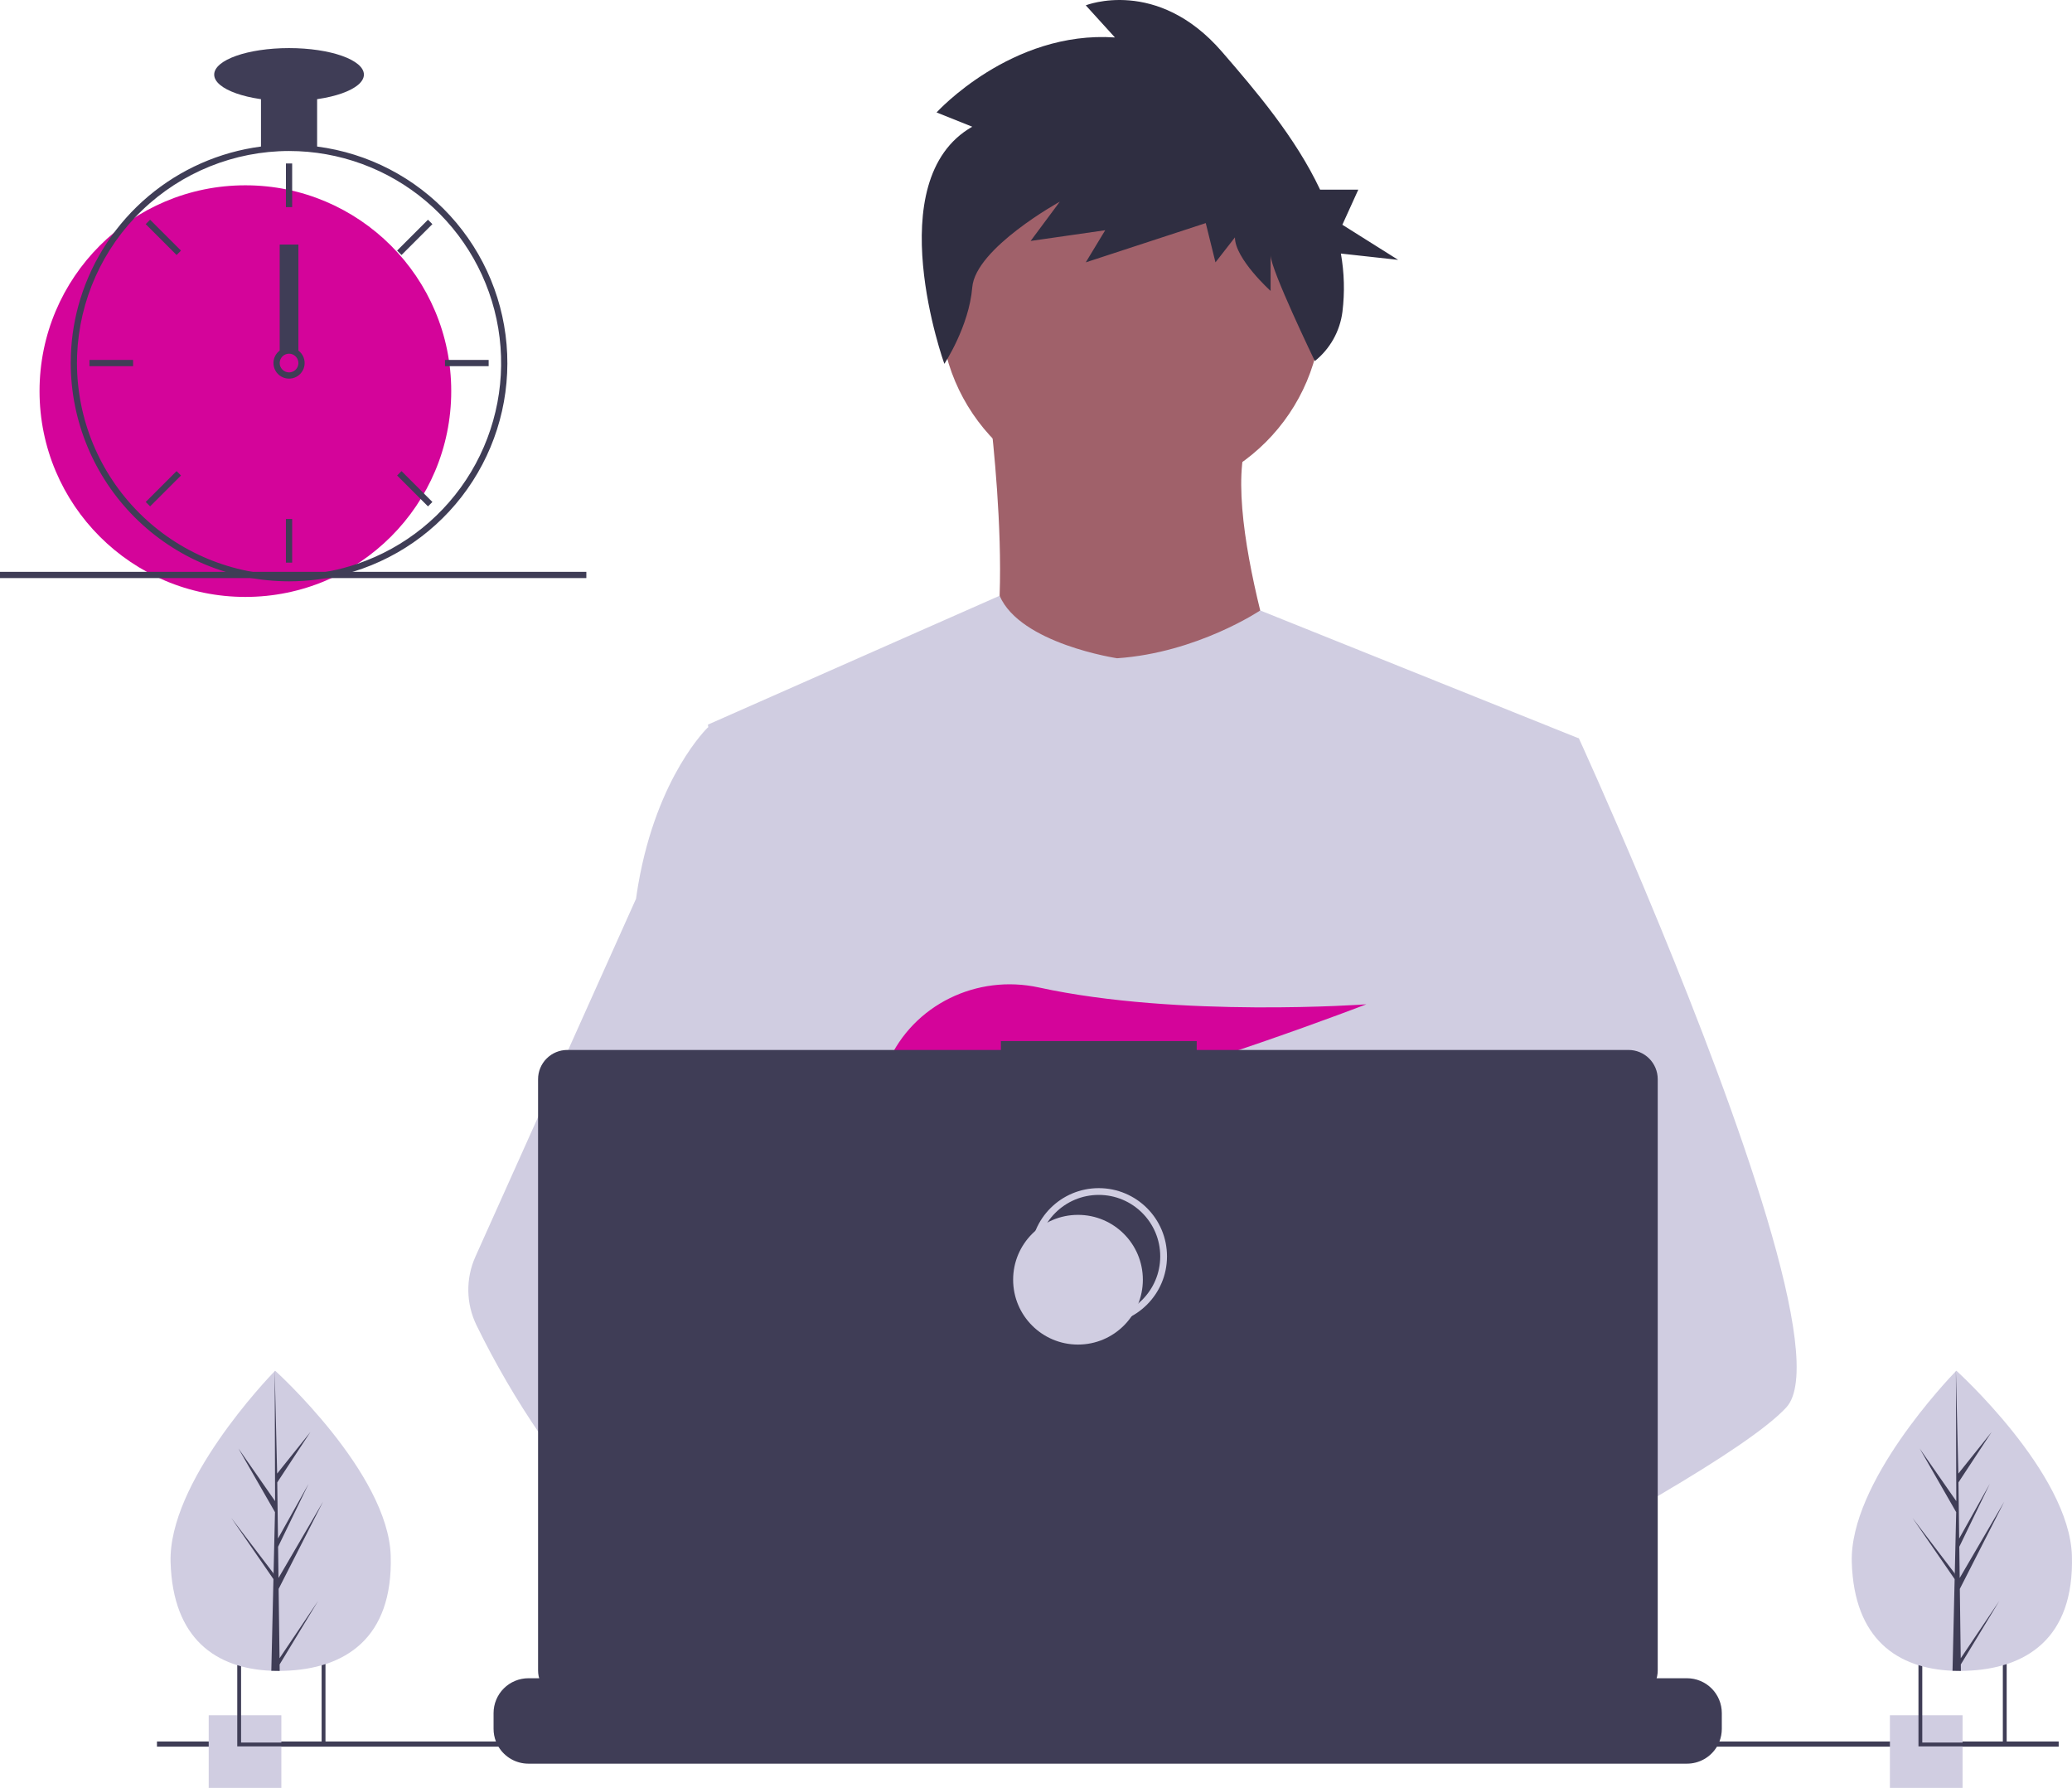 <svg width="612" height="528" viewBox="0 0 612 528" fill="none" xmlns="http://www.w3.org/2000/svg">
<path d="M334.053 147.042C365.175 147.042 390.405 121.821 390.405 90.708C390.405 59.595 365.175 34.373 334.053 34.373C302.931 34.373 277.701 59.595 277.701 90.708C277.701 121.821 302.931 147.042 334.053 147.042Z" fill="#A0616A"/>
<path d="M291.993 118.875C291.993 118.875 302.61 198.887 286.277 207.867C269.943 216.848 383.463 217.665 383.463 217.665C383.463 217.665 358.145 148.267 369.579 127.04L291.993 118.875Z" fill="#A0616A"/>
<path d="M466.356 218.069L456.915 261.047L436.953 351.973L436.355 356.952L429.466 414.6L424.883 452.896L421.81 478.621C403.128 488.22 389.587 494.847 389.587 494.847C389.587 494.847 388.422 489.009 386.545 481.54C373.433 485.47 349.171 491.989 328.611 493.292C336.098 501.634 339.539 509.471 334.872 515.255C320.787 532.691 262.639 496.164 242.301 482.543C241.828 485.805 241.648 489.102 241.765 492.395L226.201 480.429L227.741 452.896L230.339 406.311L233.603 347.889C232.574 345.388 231.711 342.821 231.021 340.206C226.254 323.26 220.469 289.422 216.032 261.047C212.461 238.21 209.779 218.912 209.212 214.806C209.135 214.27 209.097 213.994 209.097 213.994L295.253 175.935C301.376 190.131 329.968 194.398 329.968 194.398C353.654 192.766 372.222 180.279 372.222 180.279L466.356 218.069Z" fill="#D0CDE1"/>
<path d="M396.124 478.521C396.124 478.521 392.476 479.77 386.545 481.54C373.433 485.47 349.172 491.989 328.612 493.291C310.91 494.425 295.951 491.698 293.215 480.153C292.043 475.189 293.706 471.106 297.331 467.75C308.151 457.722 336.413 454.129 358.827 452.896C365.157 452.551 371.012 452.39 375.886 452.329C384.162 452.222 389.587 452.39 389.587 452.39L389.717 452.896L396.124 478.521Z" fill="#A0616A"/>
<path d="M287.173 37.42L276.637 33.204C276.637 33.204 298.668 8.957 329.319 11.065L320.698 1.577C320.698 1.577 341.771 -6.857 360.928 15.282C370.999 26.92 382.65 40.599 389.914 56.009H401.198L396.488 66.376L412.971 76.742L396.053 74.88C397.061 80.557 397.216 86.352 396.512 92.075C395.786 97.799 392.864 103.017 388.363 106.629C388.363 106.629 375.296 79.589 375.296 75.372V85.915C375.296 85.915 364.759 76.427 364.759 70.101L359.012 77.481L356.139 65.884L320.698 77.481L326.445 67.993L304.415 71.156L313.036 59.559C313.036 59.559 288.131 73.264 287.173 84.86C286.216 96.457 278.926 107.445 278.926 107.445C278.926 107.445 259.396 53.234 287.173 37.42Z" fill="#2F2E41"/>
<path d="M527.609 415.649C521.869 421.87 507.646 431.239 490.404 441.382C483.99 445.151 477.162 449.035 470.196 452.896C453.575 462.112 436.172 471.244 421.811 478.621C403.128 488.22 389.588 494.847 389.588 494.847C389.588 494.847 388.423 489.009 386.545 481.54C384.032 471.542 380.246 458.619 376.3 452.896C376.162 452.697 376.024 452.513 375.886 452.329C374.736 450.82 373.579 449.939 372.438 449.939L429.467 414.6L454.111 399.324L436.356 356.952L414.087 303.801L427.528 261.046L441.038 218.069H466.357C466.357 218.069 474.741 236.363 485.461 261.874C487.063 265.689 488.718 269.665 490.404 273.771C512.459 327.397 539.954 402.281 527.609 415.649Z" fill="#D0CDE1"/>
<path d="M334.872 515.255C320.787 532.691 262.639 496.164 242.301 482.543C237.871 479.579 235.235 477.702 235.235 477.702L253.841 452.896L259.734 445.044C259.734 445.044 265.007 447.84 272.8 452.39C273.084 452.559 273.367 452.727 273.658 452.896C280.379 456.841 288.816 461.997 297.33 467.75C309.077 475.695 320.955 484.757 328.611 493.291C336.098 501.634 339.538 509.471 334.872 515.255Z" fill="#A0616A"/>
<path d="M272.8 452.391C270.721 452.383 268.644 452.552 266.593 452.896C248.976 455.922 243.78 471.864 242.301 482.543C241.827 485.805 241.648 489.102 241.765 492.395L226.201 480.429L220.53 476.07C206.882 471.313 194.72 462.863 184.176 452.896C175.028 444.097 166.823 434.369 159.692 423.869C152.59 413.521 146.258 402.664 140.749 391.387C139.212 388.241 138.385 384.794 138.328 381.293C138.271 377.791 138.985 374.32 140.419 371.125L159.692 328.186L187.862 265.429C188.069 263.935 188.296 262.474 188.544 261.047C194.13 229.024 209.097 214.806 209.097 214.806H220.53L228.178 261.047L237.68 318.495L231.021 340.206L215.633 390.346L230.339 406.311L272.8 452.391Z" fill="#D0CDE1"/>
<path d="M285.741 318.541L295.515 329.941C299.146 329.248 302.938 328.435 306.844 327.522L304.037 318.541L310.901 326.547C352.28 316.372 403.569 296.592 403.569 296.592C403.569 296.592 348.197 300.651 306.854 291.621C288.561 287.626 269.741 296.691 262.234 313.839C257.871 323.806 258.556 332.442 274.031 332.442C279.26 332.353 284.474 331.862 289.627 330.975L285.741 318.541Z" fill="#D4049A"/>
<path d="M508.565 505.909V510.559C508.568 511.835 508.332 513.101 507.868 514.29C507.662 514.82 507.414 515.332 507.125 515.822C506.211 517.355 504.915 518.623 503.364 519.504C501.812 520.385 500.058 520.848 498.274 520.847H156.076C154.291 520.848 152.537 520.385 150.986 519.504C149.434 518.623 148.138 517.355 147.225 515.822C146.936 515.332 146.687 514.82 146.482 514.29C146.018 513.101 145.782 511.835 145.784 510.559V505.909C145.784 504.558 146.05 503.22 146.567 501.971C147.084 500.723 147.842 499.589 148.798 498.633C149.753 497.678 150.888 496.92 152.137 496.403C153.386 495.886 154.724 495.62 156.076 495.62H175.801V493.452C175.801 493.396 175.812 493.34 175.833 493.288C175.855 493.236 175.886 493.189 175.926 493.149C175.966 493.109 176.013 493.077 176.066 493.056C176.118 493.034 176.174 493.023 176.23 493.023H186.522C186.578 493.023 186.634 493.034 186.686 493.056C186.738 493.077 186.785 493.109 186.825 493.149C186.865 493.189 186.897 493.236 186.918 493.288C186.94 493.34 186.951 493.396 186.951 493.452V495.62H193.38V493.452C193.38 493.396 193.391 493.34 193.412 493.288C193.434 493.236 193.466 493.189 193.505 493.149C193.545 493.109 193.593 493.077 193.645 493.056C193.697 493.034 193.753 493.023 193.809 493.023H204.101C204.157 493.023 204.213 493.034 204.265 493.056C204.317 493.077 204.365 493.109 204.404 493.149C204.444 493.189 204.476 493.236 204.497 493.288C204.519 493.34 204.53 493.396 204.53 493.452V495.62H210.967V493.452C210.967 493.396 210.978 493.34 210.999 493.288C211.021 493.236 211.053 493.189 211.092 493.149C211.132 493.109 211.18 493.077 211.232 493.056C211.284 493.034 211.34 493.023 211.396 493.023H221.688C221.744 493.023 221.8 493.034 221.852 493.056C221.904 493.077 221.951 493.109 221.991 493.149C222.031 493.189 222.063 493.236 222.084 493.288C222.106 493.34 222.117 493.396 222.117 493.452V495.62H228.546V493.452C228.546 493.396 228.557 493.34 228.579 493.288C228.6 493.236 228.632 493.189 228.672 493.149C228.712 493.109 228.759 493.077 228.811 493.056C228.863 493.034 228.919 493.023 228.975 493.023H239.267C239.323 493.023 239.379 493.034 239.431 493.056C239.483 493.077 239.531 493.109 239.571 493.149C239.61 493.189 239.642 493.236 239.664 493.288C239.685 493.34 239.696 493.396 239.696 493.452V495.62H246.125V493.452C246.125 493.396 246.136 493.34 246.158 493.288C246.179 493.236 246.211 493.189 246.251 493.149C246.291 493.109 246.338 493.077 246.39 493.056C246.442 493.034 246.498 493.023 246.555 493.023H256.846C256.903 493.023 256.958 493.034 257.011 493.056C257.063 493.077 257.11 493.109 257.15 493.149C257.19 493.189 257.221 493.236 257.243 493.288C257.264 493.34 257.275 493.396 257.275 493.452V495.62H263.712V493.452C263.712 493.396 263.723 493.34 263.745 493.288C263.766 493.236 263.798 493.189 263.838 493.149C263.878 493.109 263.925 493.077 263.977 493.056C264.029 493.034 264.085 493.023 264.142 493.023H274.433C274.49 493.023 274.545 493.034 274.597 493.056C274.65 493.077 274.697 493.109 274.737 493.149C274.777 493.189 274.808 493.236 274.83 493.288C274.851 493.34 274.862 493.396 274.862 493.452V495.62H281.292V493.452C281.292 493.396 281.303 493.34 281.324 493.288C281.346 493.236 281.377 493.189 281.417 493.149C281.457 493.109 281.504 493.077 281.556 493.056C281.609 493.034 281.664 493.023 281.721 493.023H362.337C362.394 493.023 362.449 493.034 362.501 493.056C362.554 493.077 362.601 493.109 362.641 493.149C362.681 493.189 362.712 493.236 362.734 493.288C362.755 493.34 362.766 493.396 362.766 493.452V495.62H369.203V493.452C369.203 493.396 369.214 493.34 369.236 493.288C369.257 493.236 369.289 493.189 369.329 493.149C369.369 493.109 369.416 493.077 369.468 493.056C369.52 493.034 369.576 493.023 369.632 493.023H379.924C380.038 493.025 380.146 493.07 380.226 493.15C380.307 493.231 380.352 493.339 380.353 493.452V495.62H386.783V493.452C386.783 493.396 386.794 493.34 386.815 493.288C386.837 493.236 386.868 493.189 386.908 493.149C386.948 493.109 386.995 493.077 387.047 493.056C387.1 493.034 387.155 493.023 387.212 493.023H397.503C397.56 493.023 397.616 493.034 397.668 493.056C397.72 493.077 397.767 493.109 397.807 493.149C397.847 493.189 397.879 493.236 397.9 493.288C397.922 493.34 397.933 493.396 397.933 493.452V495.62H404.362V493.452C404.362 493.396 404.373 493.34 404.394 493.288C404.416 493.236 404.448 493.189 404.487 493.149C404.527 493.109 404.575 493.077 404.627 493.056C404.679 493.034 404.735 493.023 404.791 493.023H415.083C415.139 493.023 415.195 493.034 415.247 493.056C415.299 493.077 415.346 493.109 415.386 493.149C415.426 493.189 415.458 493.236 415.479 493.288C415.501 493.34 415.512 493.396 415.512 493.452V495.62H421.949V493.452C421.949 493.396 421.96 493.34 421.981 493.288C422.003 493.236 422.034 493.189 422.074 493.149C422.114 493.109 422.162 493.077 422.214 493.056C422.266 493.034 422.322 493.023 422.378 493.023H432.67C432.782 493.025 432.89 493.071 432.969 493.151C433.048 493.231 433.092 493.34 433.091 493.452V495.62H439.528V493.452C439.528 493.396 439.539 493.34 439.561 493.288C439.582 493.236 439.614 493.189 439.654 493.149C439.693 493.109 439.741 493.077 439.793 493.056C439.845 493.034 439.901 493.023 439.957 493.023H450.249C450.305 493.023 450.361 493.034 450.413 493.056C450.465 493.077 450.513 493.109 450.553 493.149C450.592 493.189 450.624 493.236 450.646 493.288C450.667 493.34 450.678 493.396 450.678 493.452V495.62H457.107V493.452C457.107 493.396 457.118 493.34 457.14 493.288C457.161 493.236 457.193 493.189 457.233 493.149C457.273 493.109 457.32 493.077 457.372 493.056C457.424 493.034 457.48 493.023 457.537 493.023H467.828C467.885 493.023 467.94 493.034 467.992 493.056C468.045 493.077 468.092 493.109 468.132 493.149C468.172 493.189 468.203 493.236 468.225 493.288C468.246 493.34 468.257 493.396 468.257 493.452V495.62H498.274C499.625 495.62 500.964 495.886 502.213 496.403C503.461 496.92 504.596 497.678 505.552 498.633C506.508 499.589 507.266 500.723 507.783 501.971C508.3 503.22 508.566 504.558 508.565 505.909Z" fill="#3F3D56"/>
<path d="M608.071 514.29H46.362V515.822H608.071V514.29Z" fill="#3F3D56"/>
<path d="M481.012 310.076H353.464V307.448H295.629V310.076H167.555C165.267 310.076 163.073 310.985 161.455 312.602C159.837 314.22 158.928 316.414 158.928 318.701V493.3C158.928 495.587 159.837 497.781 161.455 499.398C163.073 501.016 165.267 501.925 167.555 501.925H481.012C483.3 501.925 485.494 501.016 487.112 499.398C488.73 497.781 489.639 495.587 489.639 493.3V318.701C489.639 317.568 489.416 316.447 488.982 315.4C488.549 314.354 487.913 313.403 487.112 312.602C486.311 311.801 485.36 311.166 484.313 310.733C483.266 310.299 482.145 310.076 481.012 310.076Z" fill="#3F3D56"/>
<path d="M324.535 390.185C335.115 390.185 343.693 381.61 343.693 371.033C343.693 360.455 335.115 351.881 324.535 351.881C313.954 351.881 305.377 360.455 305.377 371.033C305.377 381.61 313.954 390.185 324.535 390.185Z" stroke="#D0CDE1" stroke-width="2" stroke-miterlimit="10"/>
<path d="M318.404 397.079C328.985 397.079 337.562 388.505 337.562 377.927C337.562 367.35 328.985 358.775 318.404 358.775C307.823 358.775 299.246 367.35 299.246 377.927C299.246 388.505 307.823 397.079 318.404 397.079Z" fill="#D0CDE1"/>
<path d="M83.103 506.55H61.647V528H83.103V506.55Z" fill="#D0CDE1"/>
<path d="M70.079 489.696V515.743H96.134V489.696H70.079ZM95 514.609H71.206V490.83H95V514.609Z" fill="#3F3D56"/>
<path d="M579.676 506.55H558.219V528H579.676V506.55Z" fill="#D0CDE1"/>
<path d="M566.651 489.696V515.743H592.706V489.696H566.651ZM591.572 514.609H567.778V490.83H591.572V514.609Z" fill="#3F3D56"/>
<path d="M72.478 176.285C106.057 176.285 133.278 149.073 133.278 115.504C133.278 81.936 106.057 54.723 72.478 54.723C38.9 54.723 11.679 81.936 11.679 115.504C11.679 149.073 38.9 176.285 72.478 176.285Z" fill="#D4049A"/>
<path d="M93.666 43.276C88.161 42.576 82.589 42.576 77.084 43.276C64.82 44.886 53.275 49.979 43.819 57.951C34.363 65.924 27.394 76.441 23.737 88.254C22.074 93.638 21.133 99.218 20.937 104.849C20.909 105.632 20.891 106.424 20.891 107.216C20.908 124.308 27.707 140.695 39.797 152.78C51.886 164.866 68.278 171.664 85.375 171.681C86.748 171.681 88.12 171.635 89.475 171.552C92.653 171.352 95.813 170.915 98.926 170.244C113.794 167.048 127.054 158.702 136.364 146.68C145.673 134.659 150.434 119.735 149.805 104.545C149.175 89.354 143.197 74.875 132.924 63.664C122.652 52.453 108.747 45.232 93.666 43.276H93.666ZM105.559 166.505H105.55C100.356 168.277 94.951 169.351 89.475 169.701C88.12 169.793 86.748 169.839 85.375 169.839C68.768 169.819 52.846 163.214 41.103 151.475C29.36 139.735 22.753 123.818 22.733 107.216C22.733 106.424 22.751 105.632 22.779 104.849C23.412 88.669 30.282 73.361 41.949 62.13C53.617 50.898 69.178 44.614 85.375 44.593C100.216 44.594 114.574 49.862 125.893 59.458C137.211 69.055 144.753 82.356 147.177 96.993C149.6 111.63 146.746 126.652 139.125 139.382C131.503 152.112 119.608 161.724 105.559 166.505H105.559Z" fill="#3F3D56"/>
<path d="M86.296 48.277H84.454V61.17H86.296V48.277Z" fill="#3F3D56"/>
<path d="M44.337 64.888L43.034 66.191L52.154 75.307L53.456 74.005L44.337 64.888Z" fill="#3F3D56"/>
<path d="M26.418 106.295V108.137H39.315V106.295H26.418Z" fill="#3F3D56"/>
<path d="M43.035 148.241L44.338 149.543L53.457 140.427L52.155 139.124L43.035 148.241Z" fill="#3F3D56"/>
<path d="M117.293 74.005L118.596 75.307L127.715 66.191L126.412 64.888L117.293 74.005Z" fill="#3F3D56"/>
<path d="M131.436 106.295V108.137H144.332V106.295H131.436Z" fill="#3F3D56"/>
<path d="M118.596 139.124L117.293 140.427L126.412 149.543L127.715 148.241L118.596 139.124Z" fill="#3F3D56"/>
<path d="M86.296 153.262H84.454V166.155H86.296V153.262Z" fill="#3F3D56"/>
<path d="M88.139 103.532C87.342 102.934 86.372 102.611 85.375 102.611C84.379 102.611 83.409 102.934 82.612 103.532C82.066 103.946 81.617 104.474 81.294 105.079C80.886 105.858 80.71 106.737 80.786 107.613C80.862 108.489 81.187 109.325 81.723 110.022C82.259 110.719 82.983 111.249 83.81 111.547C84.638 111.846 85.533 111.901 86.391 111.708C87.249 111.514 88.033 111.078 88.651 110.453C89.27 109.828 89.696 109.038 89.88 108.179C90.064 107.319 89.997 106.424 89.689 105.601C89.38 104.777 88.843 104.06 88.139 103.532H88.139ZM85.375 109.978C84.643 109.976 83.941 109.685 83.424 109.167C82.906 108.649 82.614 107.948 82.612 107.216C82.615 106.657 82.785 106.112 83.1 105.65C83.37 105.259 83.736 104.945 84.163 104.737C84.59 104.529 85.064 104.435 85.538 104.463C86.012 104.492 86.471 104.642 86.87 104.9C87.269 105.158 87.595 105.514 87.816 105.934C88.037 106.355 88.146 106.825 88.132 107.3C88.118 107.775 87.981 108.238 87.736 108.644C87.491 109.051 87.144 109.387 86.731 109.621C86.317 109.855 85.85 109.978 85.375 109.978V109.978Z" fill="#3F3D56"/>
<path d="M93.666 27.095H77.084V43.672H93.666V27.095Z" fill="#3F3D56"/>
<path d="M85.375 29.858C97.585 29.858 107.484 26.353 107.484 22.03C107.484 17.707 97.585 14.202 85.375 14.202C73.164 14.202 63.266 17.707 63.266 22.03C63.266 26.353 73.164 29.858 85.375 29.858Z" fill="#3F3D56"/>
<path d="M88.139 72.221H82.611V103.532H88.139V72.221Z" fill="#3F3D56"/>
<path d="M173.187 168.875H0V170.717H173.187V168.875Z" fill="#3F3D56"/>
<path d="M115.402 459.46C116.117 483.936 101.812 492.906 83.858 493.43C83.441 493.442 83.026 493.45 82.613 493.453C81.78 493.459 80.956 493.445 80.139 493.411C63.903 492.737 51.05 484.121 50.385 461.358C49.697 437.801 78.945 407.194 81.139 404.93L81.143 404.928C81.226 404.842 81.269 404.798 81.269 404.798C81.269 404.798 114.687 434.986 115.402 459.46Z" fill="#D0CDE1"/>
<path d="M82.566 489.721L93.971 472.766L82.589 491.545L82.613 493.453C81.78 493.459 80.956 493.445 80.139 493.411L80.705 468.887L80.69 468.698L80.711 468.662L80.765 466.344L68.275 448.217L80.75 464.61L80.794 465.1L81.222 446.571L70.434 427.777L81.252 443.316L81.139 404.93L81.139 404.802L81.143 404.928L81.859 435.181L91.691 422.892L81.891 437.788L82.106 454.361L91.153 438.186L82.139 456.798L82.259 466.013L95.415 443.482L82.299 469.228L82.566 489.721Z" fill="#3F3D56"/>
<path d="M611.975 459.46C612.69 483.936 598.384 492.906 580.431 493.43C580.014 493.442 579.598 493.45 579.185 493.453C578.353 493.459 577.528 493.445 576.712 493.411C560.475 492.737 547.622 484.121 546.957 461.358C546.269 437.801 575.517 407.194 577.711 404.93L577.715 404.928C577.799 404.842 577.841 404.798 577.841 404.798C577.841 404.798 611.26 434.986 611.975 459.46Z" fill="#D0CDE1"/>
<path d="M579.137 489.721L590.542 472.766L579.161 491.545L579.184 493.453C578.352 493.459 577.527 493.445 576.711 493.411L577.277 468.887L577.261 468.698L577.282 468.662L577.336 466.344L564.847 448.217L577.321 464.61L577.366 465.1L577.793 446.571L567.005 427.777L577.824 443.316L577.711 404.93L577.711 404.802L577.715 404.928L578.431 435.181L588.262 422.892L578.463 437.788L578.677 454.361L587.724 438.186L578.711 456.798L578.83 466.013L591.987 443.482L578.87 469.228L579.137 489.721Z" fill="#3F3D56"/>
</svg>
